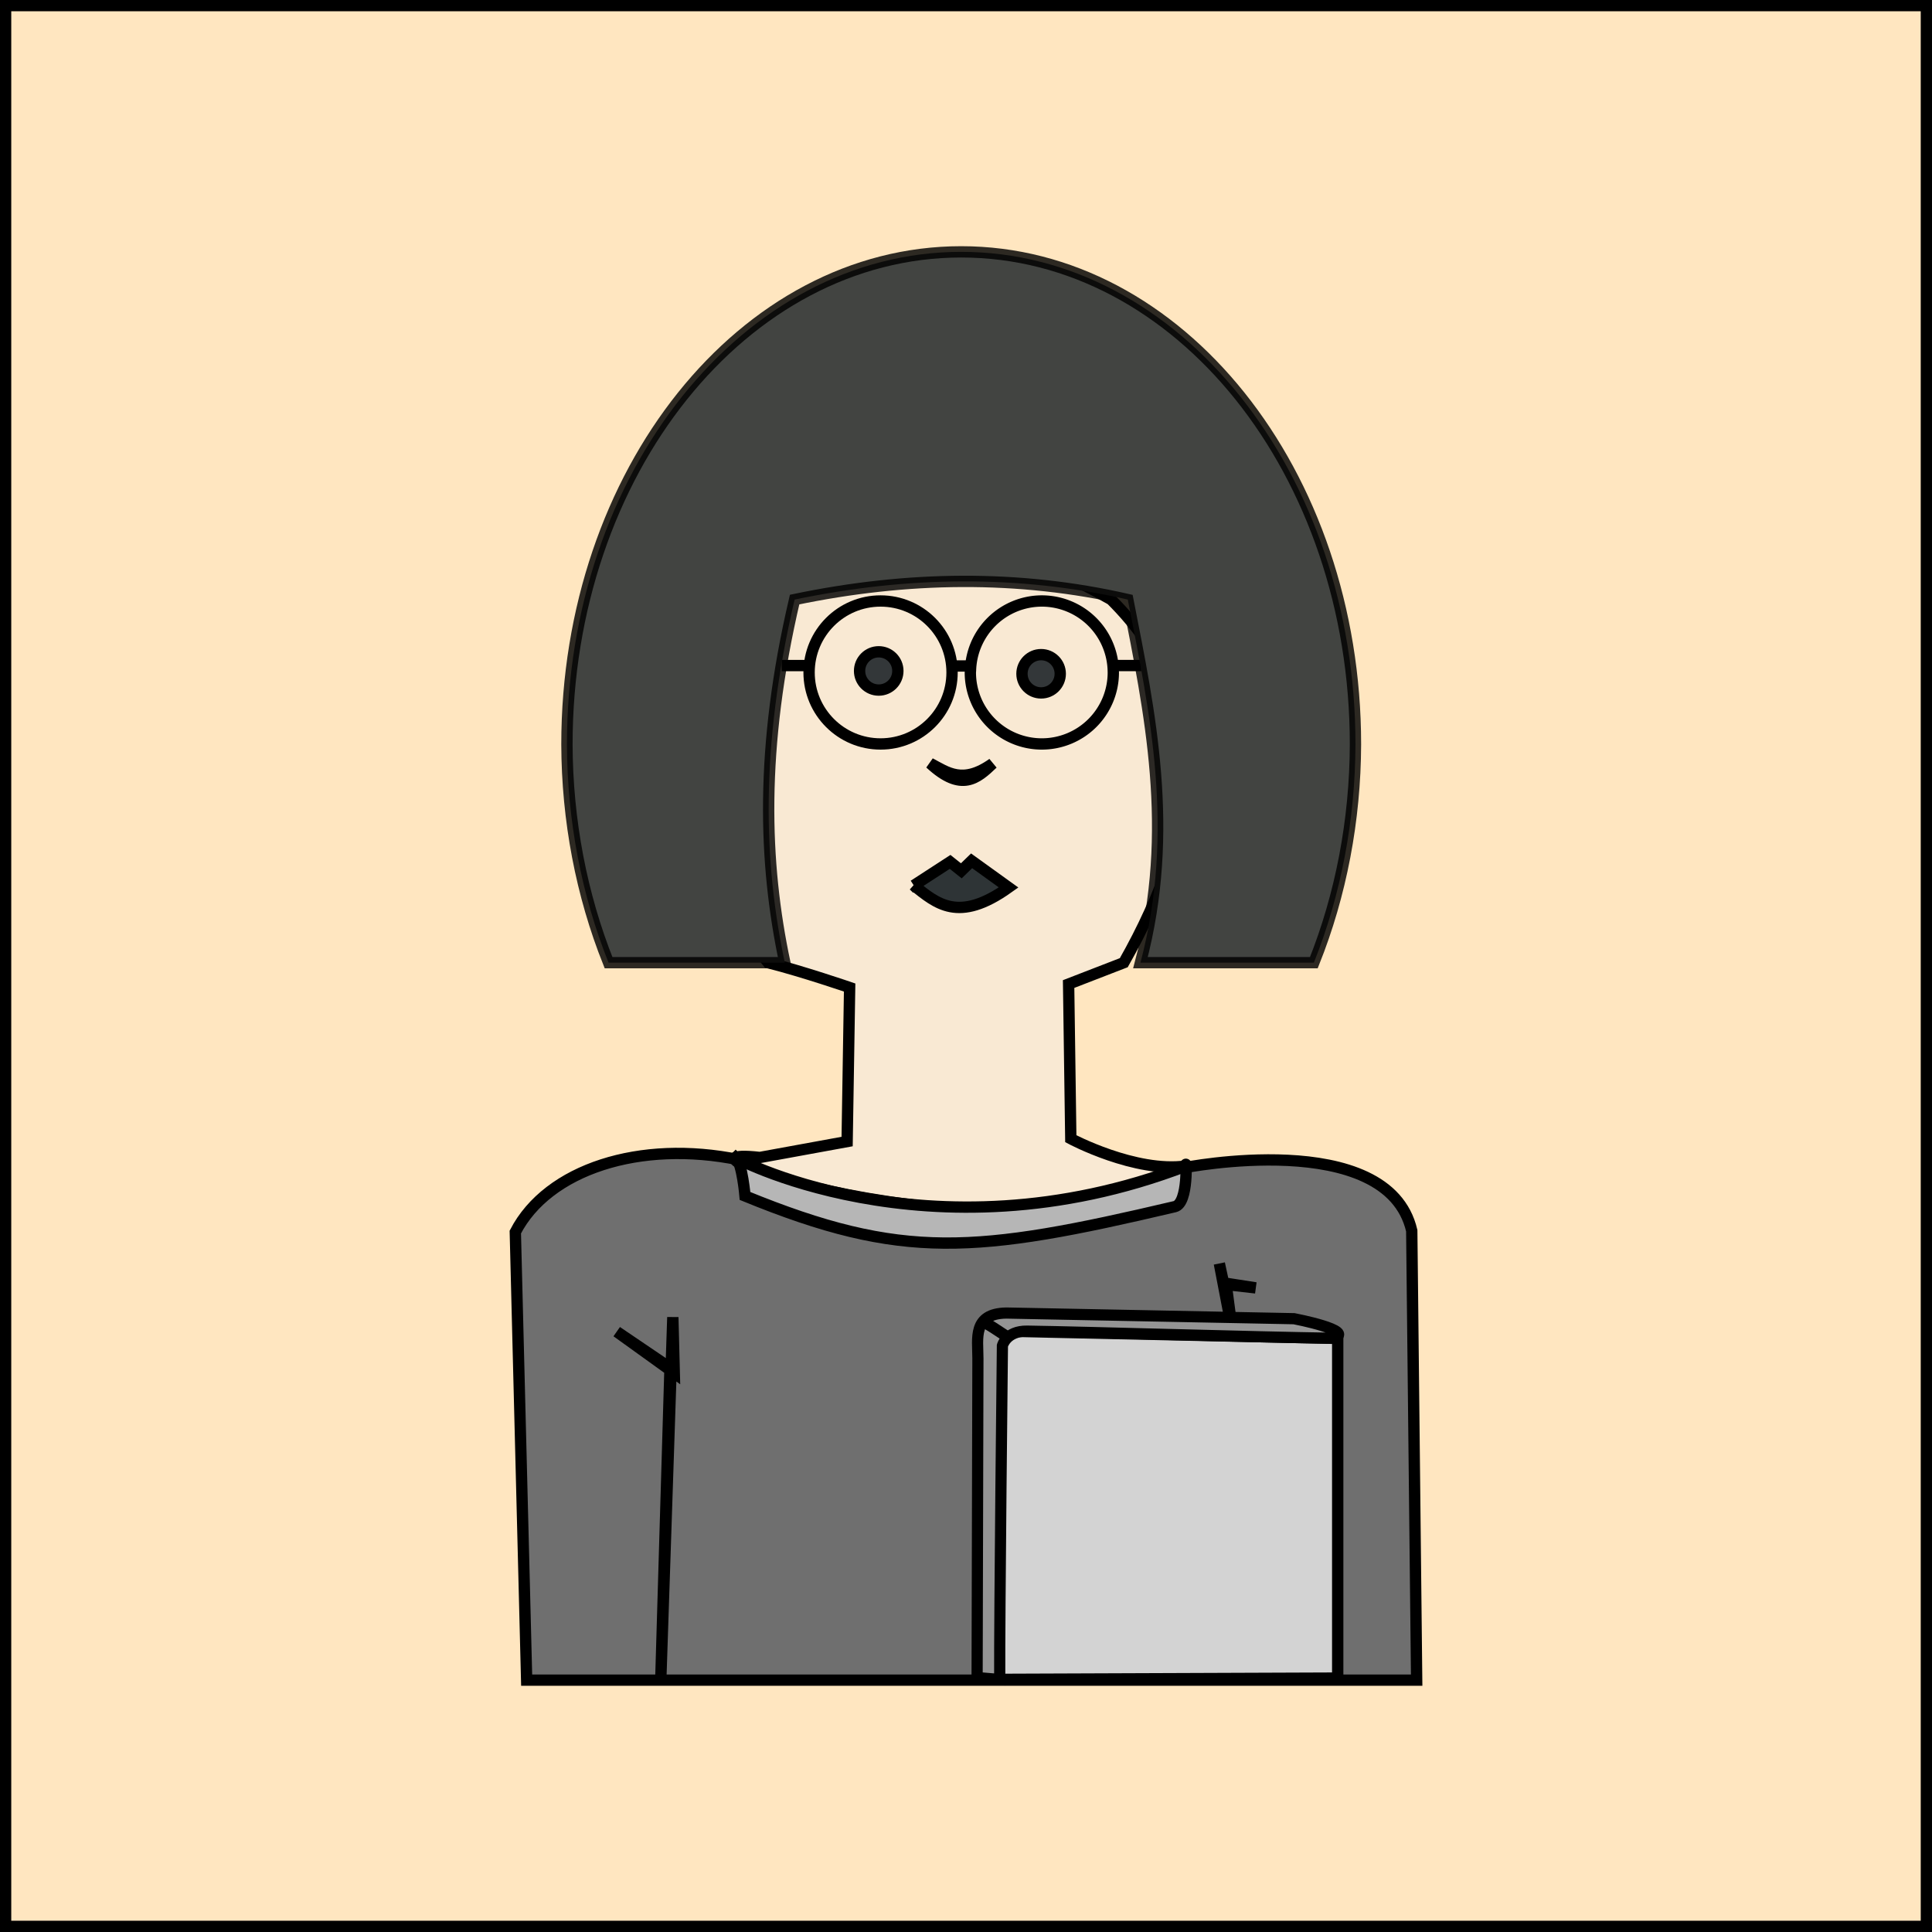 <?xml version="1.0" encoding="UTF-8" standalone="no"?>
<!-- Created with Inkscape (http://www.inkscape.org/) -->

<svg
   version="1.1"
   id="svg2"
   width="512"
   height="512"
   viewBox="0 0 512 512"
   sodipodi:docname="girl-laptop-512x512.svg"
   inkscape:version="1.1.2 (0a00cf5339, 2022-02-04)"
   xmlns:inkscape="http://www.inkscape.org/namespaces/inkscape"
   xmlns:sodipodi="http://sodipodi.sourceforge.net/DTD/sodipodi-0.dtd"
   xmlns="http://www.w3.org/2000/svg"
   xmlns:svg="http://www.w3.org/2000/svg">
  <rect x="0" y="0" width="512" height="512" fill="#808080" stroke="none"/>
  <defs
     id="defs6" />
  <sodipodi:namedview
     id="namedview4"
     pagecolor="#ffffff"
     bordercolor="#666666"
     borderopacity="1.0"
     inkscape:pageshadow="2"
     inkscape:pageopacity="0.0"
     inkscape:pagecheckerboard="0"
     showgrid="false"
     inkscape:zoom="1.0604976"
     inkscape:cx="368.69485"
     inkscape:cy="379.06734"
     inkscape:window-width="1920"
     inkscape:window-height="1011"
     inkscape:window-x="0"
     inkscape:window-y="0"
     inkscape:window-maximized="1"
     inkscape:current-layer="g8" />
  <g
     inkscape:groupmode="layer"
     inkscape:label="Image"
     id="g8">
    <rect
       style="opacity:1;fill:#ffe6c0;fill-opacity:1;stroke:#000000;stroke-width:2.983;stroke-miterlimit:4;stroke-dasharray:none;stroke-dashoffset:0;stroke-opacity:1"
       id="rect95519"
       width="509.017"
       height="509.017"
       x="1.491"
       y="1.491" />
    <g
       id="g113878"
       transform="translate(-1.271,-16.361)">
      <path
         style="fill:#6f6f6f;fill-opacity:1;stroke:#000000;stroke-width:3;stroke-linecap:butt;stroke-linejoin:miter;stroke-miterlimit:4;stroke-dasharray:none;stroke-opacity:1"
         d="m 197.065,323.7 c -26.197,-5.366 -50.61,2.539 -59.231,19.171 l 3.006,118.745 h 235.861 l -1.301,-119.105 c -6.388,-27.592 -61.052,-16.539 -60.197,-16.718 -39.733,32.867 -122.458,-1.761 -118.137,-2.093 z"
         id="path22397"
         sodipodi:nodetypes="ccccccc" />
      <path
         style="fill:#f9e9d3;fill-opacity:1;stroke:#000000;stroke-width:3;stroke-linecap:butt;stroke-linejoin:miter;stroke-miterlimit:4;stroke-dasharray:none;stroke-opacity:1"
         d="m 207.435,175.254 c 38.945,-20.871 64.9,-13.243 88.297,0 27.16,27.014 23.914,59.938 3.357,96.227 l -14.624,5.66 0.58,40.99 c 0,0 17.07,9.105 30.541,7.229 -41.436,29.52 -146.966,-6.066 -112.945,-2.256 l 23.128,-4.223 0.664,-40.818 c 0,0 -12.432,-4.269 -21.594,-6.582 -23.388,-27.513 -12.974,-61.385 2.596,-96.227 z"
         id="path4263"
         sodipodi:nodetypes="ccccccccccc" />
      <circle
         style="opacity:1;fill:none;fill-opacity:0.976;stroke:#000000;stroke-width:3;stroke-miterlimit:4;stroke-dasharray:none;stroke-dashoffset:0;stroke-opacity:1"
         id="path2346"
         cx="234.631"
         cy="194.573"
         r="18.944" />
      <path
         id="path2346-4"
         style="opacity:1;fill:none;fill-opacity:0.976;stroke:#000000;stroke-width:3;stroke-miterlimit:4;stroke-dasharray:none;stroke-dashoffset:0;stroke-opacity:1"
         d="m 277.369,175.629 a 18.944,18.944 0 0 0 -18.906,18.41 18.944,18.944 0 0 0 -0.039,0.535 18.944,18.944 0 0 0 18.945,18.943 18.944,18.944 0 0 0 18.943,-18.943 18.944,18.944 0 0 0 -0.008,-0.283 18.944,18.944 0 0 0 -18.936,-18.662 z" />
      <path
         style="fill:none;stroke:#000000;stroke-width:3;stroke-linecap:butt;stroke-linejoin:miter;stroke-miterlimit:4;stroke-dasharray:none;stroke-opacity:1"
         d="m 208.426,192.741 h 7.948 z"
         id="path2843" />
      <path
         style="fill:none;stroke:#000000;stroke-width:3;stroke-linecap:butt;stroke-linejoin:miter;stroke-miterlimit:4;stroke-dasharray:none;stroke-opacity:1"
         d="m 253.917,192.851 h 4.331 z"
         id="path2845" />
      <path
         style="fill:none;stroke:#000000;stroke-width:3;stroke-linecap:butt;stroke-linejoin:miter;stroke-miterlimit:4;stroke-dasharray:none;stroke-opacity:1"
         d="m 296.006,192.734 h 7.711 z"
         id="path2847" />
      <circle
         style="opacity:1;fill:#2e3436;fill-opacity:0.976;stroke:#000000;stroke-width:3;stroke-miterlimit:4;stroke-dasharray:none;stroke-dashoffset:0;stroke-opacity:1"
         id="path3855"
         cx="234.141"
         cy="194.165"
         r="5.073" />
      <circle
         style="fill:#2e3436;fill-opacity:0.976;stroke:#000000;stroke-width:3;stroke-miterlimit:4;stroke-dasharray:none;stroke-dashoffset:0;stroke-opacity:1"
         id="path3855-1"
         cx="277.176"
         cy="194.918"
         r="5.073" />
      <path
         style="fill:none;stroke:#000000;stroke-width:3;stroke-linecap:butt;stroke-linejoin:miter;stroke-miterlimit:4;stroke-dasharray:none;stroke-opacity:1"
         d="m 247.768,218.658 c 8.307,7.715 12.475,3.976 16.574,0.045 -7.985,5.668 -12.064,2.315 -16.574,-0.045 z"
         id="path3997"
         sodipodi:nodetypes="ccc" />
      <path
         style="fill:#2e3436;stroke:#000000;stroke-width:3;stroke-linecap:butt;stroke-linejoin:miter;stroke-miterlimit:4;stroke-dasharray:none;stroke-opacity:1"
         d="m 243.439,251.014 v 0 l 9.62,-6.245 2.969,2.368 2.73,-2.652 9.802,7.061 v 0 c -13.343,9.52 -19.095,4.226 -25.121,-0.533 z"
         id="path4259"
         sodipodi:nodetypes="cccccccc" />
      <path
         style="fill:none;stroke:#000000;stroke-width:3;stroke-linecap:butt;stroke-linejoin:miter;stroke-miterlimit:4;stroke-dasharray:none;stroke-opacity:1"
         d="m 164.725,369.273 15.235,10.959 -0.381,-14.799 -3.19,95.93 2.441,-82.531 z"
         id="path23990" />
      <path
         style="fill:none;stroke:#000000;stroke-width:3;stroke-linecap:butt;stroke-linejoin:miter;stroke-miterlimit:4;stroke-dasharray:none;stroke-opacity:1"
         d="m 324.41,351.213 3.454,17.998 -1.683,-12.77 7.864,1.223 -8.447,-0.957 z"
         id="path23992" />
      <path
         style="fill:#d3d3d3;fill-opacity:1;stroke:#000000;stroke-width:3;stroke-linecap:butt;stroke-linejoin:miter;stroke-miterlimit:4;stroke-dasharray:none;stroke-opacity:1"
         d="m 263.492,461.419 -0.391,-92.393 92.678,2.032 v 90.013 z"
         id="path23994" />
      <path
         style="fill:#949494;fill-opacity:1;stroke:#000000;stroke-width:2.96;stroke-linecap:butt;stroke-linejoin:miter;stroke-miterlimit:4;stroke-dasharray:none;stroke-opacity:1"
         d="m 260.214,460.933 0.214,-84.567 c 0,-5.296 -1.483,-11.888 7.519,-12.036 l 76.255,1.5 c 0,0 16.665,3.184 10.425,5.189 -22.055,-0.336 -64.105,-1.634 -81.168,-1.894 -5.533,-0.084 -6.539,3.844 -6.539,3.844 v 0 c 0,0 -0.789,71.2 -0.718,88.471 z"
         id="path28670"
         sodipodi:nodetypes="cccccscscc" />
      <path
         style="fill:none;stroke:#000000;stroke-width:1px;stroke-linecap:butt;stroke-linejoin:miter;stroke-opacity:1"
         d="M 210.064,331.482 Z"
         id="path38883" />
      <path
         style="fill:#b6b6b6;fill-opacity:1;stroke:#000000;stroke-width:3;stroke-linecap:butt;stroke-linejoin:miter;stroke-miterlimit:4;stroke-dasharray:none;stroke-opacity:1"
         d="m 196.269,323.103 c 1.695,1.57 2.439,10.198 2.439,10.198 41.701,17.067 61,15.294 113.899,2.836 3.776,-0.889 2.878,-13.553 2.979,-10.778 9e-4,0.025 -0.112,-1.04 0,0 -68.558,26.288 -122.099,-3.381 -119.318,-2.256 z"
         id="path38885"
         sodipodi:nodetypes="cssscc" />
      <path
         id="path849"
         style="display:inline;opacity:1;fill:#424441;fill-opacity:1;stroke:#000000;stroke-width:3;stroke-miterlimit:4;stroke-dasharray:none;stroke-dashoffset:0;stroke-opacity:0.824"
         d="m 256,83.105 c -57.705,3.4e-5 -104.484,58.437 -104.484,130.523 0.063,20.087 3.837,39.885 11.027,57.852 h 46.713 c -5.589,-26.36 -6.652,-56.727 2.596,-96.227 29.815,-6.208 59.273,-6.64 88.297,0 5.802,29.702 12.625,61.154 3.357,96.227 h 45.949 c 7.19,-17.966 10.965,-37.762 11.029,-57.848 v -0.002 C 360.485,141.544 313.705,83.106 256,83.105 Z" />
      <path
         style="fill:none;stroke:#000000;stroke-width:3;stroke-linecap:butt;stroke-linejoin:miter;stroke-miterlimit:4;stroke-dasharray:none;stroke-opacity:1"
         d="m 261.904,366.749 c 1.945,1.188 -0.991,-0.954 6.369,3.927"
         id="path88835"
         sodipodi:nodetypes="cc" />
    </g>
  </g>
</svg>
